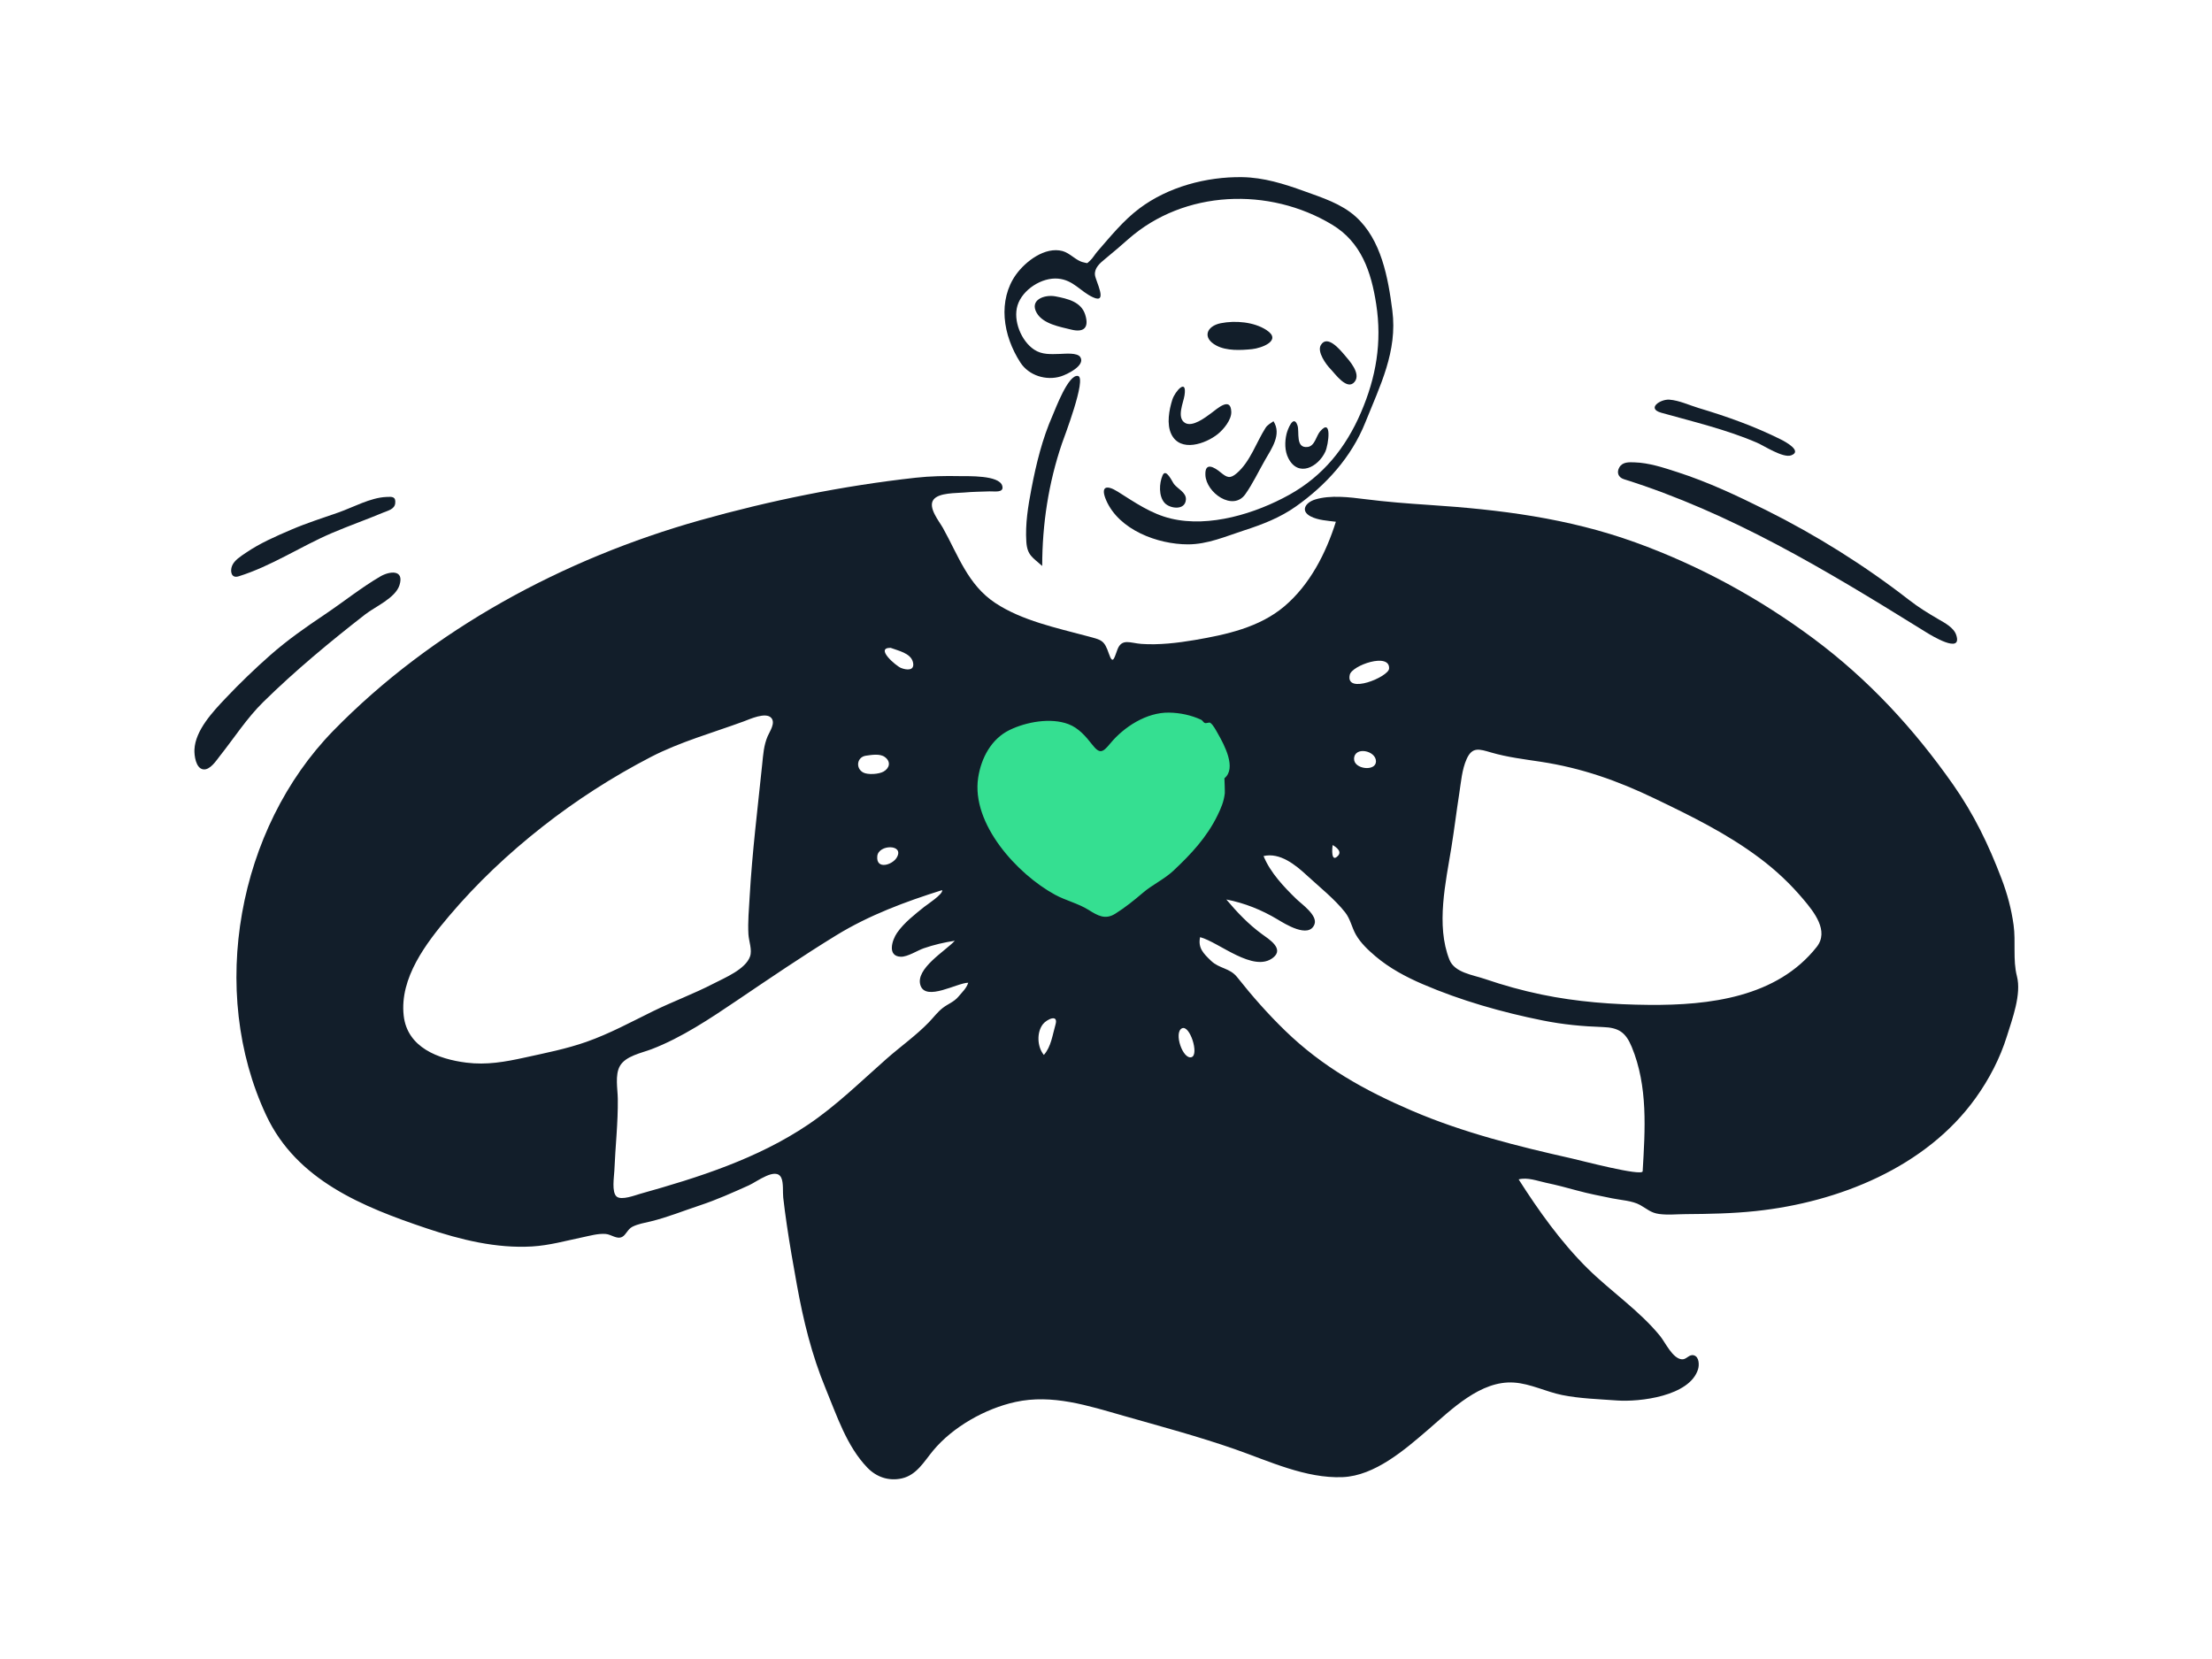 <svg xmlns="http://www.w3.org/2000/svg" viewBox="0 0 1024 768" version="1.1"><g id="react-group-21" stroke="none" stroke-width="1" fill="#FFFFFF00" fill-rule="evenodd"><g id="react-group-22"><rect id="react-rect-24" x="0" y="0" width="1024" height="768"></rect><path d="M448.995,335.473 C439.895,342.07 441.343,355.051 444.083,364.482 C448.117,378.369 456.152,391.224 465.318,402.305 C481.579,421.963 509.184,444.036 534.63,426.778 C557.29,411.408 571.584,380.395 576.518,354.272 C578.043,346.199 580.074,334.17 572.909,328.101 C562.317,319.13 543.632,320.762 530.845,321.917 C522.424,322.677 514.299,325.258 505.977,324.047 C486.642,321.229 465.123,323.781 448.995,335.473" id="react-path-25" fill="#35DF91"></path><g id="react-group-23" transform="translate(90, 82)" fill="#121E2A"><path d="M751.023,356.343 C732.588,379.728 701.246,383.423 673.41,383.194 C656.694,383.055 639.947,381.797 623.559,378.391 C614.725,376.554 605.949,374.121 597.413,371.198 C591.774,369.267 583.38,368.302 580.981,362.26 C574.651,346.32 579.309,326.329 581.915,310.149 C583.241,301.919 584.236,293.64 585.525,285.404 C586.35,280.134 586.745,274.304 588.954,269.374 C591.54,263.599 594.806,264.752 600.275,266.347 C607.81,268.547 615.546,269.461 623.293,270.644 C642.2,273.531 658.695,279.353 675.877,287.605 C692.868,295.763 709.348,303.817 724.503,315.161 C732.181,320.911 738.798,327.151 744.961,334.478 C749.723,340.138 756.83,348.976 751.023,356.343 M670.439,460.212 C670.291,462.73 641.398,455.128 637.597,454.275 C612.65,448.68 587.208,442.307 563.657,432.197 C541.674,422.761 522.305,411.965 505.006,395.2 C496.943,387.385 489.691,379.156 482.751,370.392 C479.272,365.999 474.52,366.509 470.642,362.793 C467.153,359.448 464.477,356.836 465.567,351.836 C474.286,354.133 490.384,368.573 499.421,361.281 C504.573,357.125 497.428,352.783 494.13,350.375 C487.929,345.846 482.627,340.259 477.699,334.395 C486.161,336.036 494.039,339.205 501.404,343.617 C504.676,345.577 515.891,352.684 518.502,345.909 C520.109,341.738 512.504,336.497 510.133,334.189 C504.311,328.524 498.025,321.91 494.934,314.293 C502.577,312.52 509.781,318.427 514.986,323.238 C520.763,328.58 527.845,334.186 532.69,340.341 C535.189,343.515 535.733,347.265 537.685,350.689 C539.882,354.541 543.396,357.843 546.754,360.693 C553.225,366.186 560.793,370.23 568.561,373.575 C586.312,381.217 605.339,386.626 624.26,390.42 C633.543,392.282 642.597,393.139 652.018,393.455 C659.34,393.701 662.58,395.891 665.376,402.637 C672.942,420.893 671.568,440.975 670.439,460.212 M453.157,321.112 C448.924,325.073 443.423,327.558 438.998,331.366 C435.103,334.717 430.612,338.292 426.266,341.002 C421.627,343.894 418.16,341.866 413.983,339.249 C409.079,336.179 403.442,334.934 398.391,332.187 C380.928,322.682 359.563,299.393 362.823,278.009 C364.205,268.946 368.891,260.028 377.4,255.916 C385.127,252.182 396.361,250.109 404.628,253.231 C409.291,254.992 412.628,258.879 415.616,262.701 C419.1,267.156 420.435,266.454 423.983,262.157 C430.332,254.47 440.802,247.726 451.153,247.888 C456.297,247.97 461.407,249.054 466.041,251.189 C466.669,251.479 467.019,252.355 467.649,252.652 C468.423,253.017 469.695,252.258 470.233,252.599 C471.59,253.458 472.944,256.141 473.726,257.503 C476.867,262.966 482.521,273.68 476.823,278.28 C476.819,278.282 477.077,284.504 476.998,285.213 C476.597,288.925 475.313,291.989 473.66,295.384 C468.696,305.581 461.367,313.432 453.157,321.112 M461.598,407.392 C457.588,408.638 453.268,396.07 457.115,394.064 C460.783,392.151 465.229,406.264 461.598,407.392 M398.61,392.365 C397.221,397.112 396.635,402.5 393.238,406.364 C390.128,402.674 389.822,395.865 392.838,392.071 C394.559,389.907 400.129,387.177 398.61,392.365 M526.946,309.184 C526.923,309.304 531.771,311.623 529.406,314.158 C526.174,317.621 526.619,310.881 526.946,309.184 M546.981,270.492 C546.925,275.292 536.763,274.133 536.835,269.305 C536.924,263.363 547.04,265.403 546.981,270.492 M534.85,230.373 C535.856,225.978 553.532,219.864 553.051,227.524 C552.809,231.364 532.717,239.717 534.85,230.373 M353.646,379.417 C351.664,381.799 348.85,382.738 346.475,384.567 C343.984,386.483 342.204,388.969 340.029,391.219 C334.055,397.395 326.864,402.47 320.42,408.144 C308.571,418.573 297.222,429.786 284.085,438.631 C260.61,454.436 233.388,463.081 206.363,470.65 C204.124,471.277 197.675,473.808 195.46,471.923 C193.071,469.89 194.286,462.736 194.396,460.031 C194.844,448.94 196.137,437.718 195.997,426.644 C195.939,422.095 194.607,415.629 196.981,411.467 C199.631,406.819 207.029,405.459 211.606,403.71 C225.516,398.393 238.916,389.425 251.204,381.118 C266.309,370.906 281.565,360.525 297.109,350.993 C312.339,341.654 329.137,335.4 346.125,330.066 C346.912,331.72 338.806,337.042 337.88,337.788 C333.435,341.366 328.6,345.075 325.301,349.798 C322.965,353.142 320.57,360.708 327.019,360.902 C330.146,360.996 334.768,357.972 337.602,356.994 C342.284,355.378 347.109,354.244 352.007,353.506 C347.796,358.142 333.524,366.47 336.121,374.18 C338.64,381.662 353.213,372.931 358.23,372.931 C357.407,375.54 355.34,377.381 353.646,379.417 M181.481,400.3 C172.149,403.582 162.583,405.448 152.95,407.567 C143.77,409.587 135.283,411.109 125.88,409.926 C112.896,408.294 98.528,402.916 96.882,388.163 C94.93,370.683 107.275,354.62 117.876,342.079 C130.776,326.821 145.263,313.18 160.963,300.829 C176.645,288.489 193.571,277.611 211.305,268.427 C224.796,261.44 240.032,257.198 254.297,251.955 C257.011,250.957 264.517,247.452 267.056,250.357 C269.107,252.706 266.315,256.619 265.38,258.8 C263.556,263.052 263.305,267.333 262.834,271.898 C260.731,292.286 258.2,312.668 257.035,333.144 C256.71,338.85 256.139,344.82 256.472,350.53 C256.655,353.693 258.301,357.721 257.205,360.809 C255.098,366.745 245.449,370.675 240.336,373.326 C231.181,378.073 221.487,381.615 212.239,386.155 C202.081,391.142 192.192,396.532 181.481,400.3 M310.913,267.825 C313.475,267.473 317.312,266.775 319.596,268.435 C322.574,270.599 321.793,273.61 319.043,275.18 C316.87,276.421 311.786,276.76 309.64,275.634 C305.984,273.717 306.603,268.418 310.913,267.825 M325.101,315.035 C323.03,318.483 315.465,320.744 316.124,314.31 C316.689,308.801 328.913,308.686 325.101,315.035 M322.292,217.906 C325.62,219.195 331.659,220.298 332.646,224.579 C333.565,228.563 329.789,228.3 327.065,227.203 C324.824,226.303 314.84,217.837 322.292,217.906 M843.687,369.895 C841.743,362.331 843.223,353.958 842.151,346.211 C841.11,338.701 839.238,331.8 836.551,324.723 C830.602,309.055 823.787,294.951 814.144,281.2 C795.982,255.305 774.912,232.496 749.468,213.582 C724.349,194.91 696.534,179.735 667.07,169.1 C635.825,157.821 604.374,153.896 571.425,151.734 C561.586,151.089 551.755,150.324 541.971,149.081 C534.821,148.173 525.857,147.054 518.787,149.244 C514.345,150.621 511.863,154.494 516.702,157.036 C520.133,158.838 524.624,159.054 528.413,159.533 C523.836,174.073 516.389,188.664 504.587,198.676 C493.066,208.451 477.648,211.802 463.107,214.281 C455.221,215.624 446.392,216.664 438.385,216.084 C433.322,215.719 429.372,213.375 427.329,218.589 C425.912,222.212 425.241,226.187 423.372,220.717 C421.162,214.25 420.078,214.291 413.202,212.454 C399.141,208.698 383.022,205.271 370.755,197.147 C358.028,188.719 353.602,175.085 346.497,162.389 C344.74,159.251 339.44,152.9 342.148,149.304 C344.625,146.016 352.679,146.344 356.367,146.001 C360.259,145.639 364.174,145.624 368.079,145.472 C370.341,145.385 374.892,146.312 373.982,142.933 C372.608,137.84 357.897,138.493 354.243,138.41 C347.449,138.258 340.561,138.415 333.802,139.162 C300.284,142.869 266.465,149.723 234.031,158.863 C171.103,176.595 110.157,209.269 64.233,256.341 C20.15,301.526 6.184,376.717 33.285,434.41 C47.368,464.394 77.932,476.711 107.561,486.659 C123.188,491.905 139.737,496.01 156.349,495.02 C164.321,494.544 171.886,492.397 179.661,490.781 C183.051,490.075 186.91,488.95 190.393,489.234 C193.03,489.449 195.562,491.869 198.035,490.583 C199.791,489.67 200.554,487.05 202.699,485.934 C205.274,484.595 208.397,484.111 211.178,483.436 C218.909,481.558 226.396,478.512 233.953,476.015 C241.767,473.432 249.142,470.106 256.64,466.744 C260.426,465.045 269.188,458.141 271.655,463.189 C272.78,465.492 272.301,469.936 272.575,472.352 C273.055,476.578 273.619,480.795 274.235,485.003 C275.593,494.267 277.219,503.493 278.885,512.708 C281.893,529.333 285.768,545.249 292.248,560.889 C297.422,573.376 301.965,587.53 311.572,597.464 C315.766,601.8 321.489,603.751 327.504,602.389 C334.347,600.838 337.753,594.623 341.906,589.598 C351.046,578.539 366.134,570.066 380.067,567.015 C397.129,563.28 413.748,568.743 430.034,573.387 C447.26,578.299 464.797,582.979 481.705,588.883 C497.461,594.386 514.474,602.513 531.562,601.806 C546.463,601.19 560.382,589.062 571.128,579.817 C581.922,570.533 595.417,556.938 610.937,558.033 C618.644,558.575 625.666,562.293 633.173,563.804 C641.414,565.464 650.182,565.699 658.562,566.318 C668.965,567.085 692.237,564.373 696.085,551.859 C696.656,550.002 696.66,546.179 694.208,545.436 C691.953,544.754 690.801,547.39 688.664,547.27 C684.317,547.025 680.921,539.446 678.533,536.511 C668.896,524.666 655.676,515.831 644.862,505.13 C632.651,493.048 622.226,478.409 613.025,463.971 C617.185,462.89 621.673,464.686 625.698,465.539 C630.59,466.575 635.357,467.827 640.178,469.154 C645.49,470.617 650.879,471.623 656.271,472.738 C660.294,473.568 665.634,473.819 669.266,475.837 C672.436,477.599 674.205,479.491 678.141,480.002 C682.143,480.522 686.251,480.084 690.272,480.057 C701.147,479.983 711.998,479.781 722.822,478.632 C761.065,474.569 801.604,458.393 824.601,426.289 C830.856,417.557 835.895,407.884 839.079,397.619 C841.564,389.604 845.849,378.31 843.687,369.895" id="react-path-26"></path><path d="M484.989,0.008 C495.039,0.151 504.46,3.131 513.824,6.519 C522.06,9.498 530.839,12.254 537.498,18.2 C549.476,28.897 552.596,46.608 554.556,61.76 C557.001,80.668 548.865,96.532 542.017,113.638 C535.613,129.637 523.858,142.598 509.886,152.474 C502.566,157.647 494.476,160.77 486.011,163.508 C477.413,166.289 469.086,170.014 459.887,170 C445.918,169.98 428.033,163.345 422.082,149.582 C419.373,143.315 422.011,142.19 427.433,145.596 C435.298,150.537 442.879,155.869 452.07,158.061 C469.894,162.313 491.242,155.726 506.871,147.034 C522.495,138.345 532.983,125.291 539.993,109.038 C547.065,92.64 549.813,76.482 547.086,58.805 C544.775,43.824 540.177,30.14 526.677,22.008 C497.534,4.455 458.269,5.869 432.353,28.681 C428.798,31.808 425.285,34.851 421.623,37.838 C419.294,39.736 416.552,42.013 416.891,45.295 C417.18,48.106 423.173,58.944 415.956,55.615 C410.106,52.915 406.927,47.639 399.84,46.986 C392.297,46.29 383.3,52.084 381.043,59.377 C378.891,66.336 382.729,75.857 388.74,79.848 C392.463,82.32 396.559,81.938 400.786,81.838 C402.884,81.789 408.725,81.107 410.113,83.325 C412.57,87.248 403.903,91.371 401.106,92.238 C394.3,94.35 386.256,91.865 382.344,85.79 C378.367,79.613 375.645,72.465 375.096,65.107 C374.573,58.057 376.173,50.919 380.332,45.131 C384.756,38.974 393.773,32.073 401.857,34.211 C405.366,35.139 408.185,38.765 411.628,39.453 C413.802,39.887 412.887,40.198 414.688,38.587 C415.831,37.565 416.911,35.679 417.966,34.467 C424.033,27.502 430.033,20.068 437.458,14.492 C450.773,4.495 468.47,-0.226 484.989,0.008 Z M448.169,138.113 C449.744,134.421 452.637,141.006 453.492,142.107 C455.185,144.286 459.167,145.98 458.995,149.193 C458.711,154.497 451.482,153.513 449.071,150.746 C446.328,147.596 446.615,141.758 448.169,138.113 Z M499.53,113 C503.43,119.078 498.677,125.638 495.594,131.018 C492.645,136.161 489.907,141.975 486.475,146.811 C480.777,154.839 468.381,146.154 468.013,137.903 C467.731,131.587 472.205,134.336 475.077,136.695 C478.033,139.125 479.433,139.73 482.532,137.076 C488.765,131.735 491.566,122.805 495.875,116.043 C496.73,114.702 498.278,113.896 499.53,113 Z M510.648,114.954 C511.654,117.894 509.544,125.682 515.409,124.903 C518.65,124.473 519.342,119.823 521.046,117.793 C526.775,110.97 525.018,123.875 523.521,127.105 C520.221,134.223 510.985,139.128 506.404,130.097 C504.701,126.738 504.708,122.498 505.574,118.887 C506.045,116.92 508.792,109.526 510.648,114.954 Z M458.347,101.034 C457.828,104.463 454.604,111.296 458.54,113.749 C462.003,115.909 468.034,111.219 470.701,109.261 C473.471,107.226 479.751,101.389 479.997,108.653 C480.123,112.356 476.416,116.799 473.771,118.932 C468.128,123.481 456.403,127.562 452.244,118.999 C449.979,114.334 451.218,107.694 452.716,102.993 C453.93,99.183 459.601,92.75 458.347,101.034 Z M532.36,82.258 C534.656,84.925 540.1,90.899 537.14,94.697 C533.68,99.136 528.058,90.992 525.841,88.725 C523.844,86.683 519.643,80.868 521.434,77.783 C524.4,72.679 530.343,79.917 532.36,82.258 Z M496.265,70.775 C503.771,75.665 493.902,79.186 489.627,79.624 C484.452,80.152 477.836,80.502 473.083,77.963 C466.346,74.364 468.592,68.927 475.122,67.625 C481.817,66.292 490.44,66.979 496.265,70.775 Z M398.68,55.208 C404.2,56.282 410.505,57.679 412.385,63.698 C414.327,69.917 411.537,71.981 405.899,70.581 C400.682,69.285 392.89,67.981 389.941,62.885 C386.417,56.797 393.562,54.213 398.68,55.208 Z" id="react-path-27"></path><path d="M94.947,188.85 C93.094,194.833 83.718,198.8 79.043,202.437 C62.688,215.16 46.707,228.407 31.922,242.927 C24.248,250.464 18.439,259.581 11.784,267.963 C10.161,270.008 7.284,274.591 4.1,274.16 C0.606,273.69 -0.101,267.672 0.011,265.044 C0.392,256.082 8.577,247.427 14.414,241.256 C20.98,234.317 28,227.555 35.169,221.237 C43.063,214.281 51.628,208.302 60.357,202.449 C68.928,196.701 77.146,190.06 86.06,184.854 C90.259,182.402 97.232,181.469 94.947,188.85 Z M666.622,132.036 C673.449,132.251 680.11,134.49 686.548,136.569 C700.71,141.142 714.197,147.486 727.497,154.117 C750.815,165.739 773.254,179.801 793.823,195.79 C798.122,199.131 802.53,201.839 807.206,204.571 C810.198,206.322 814.465,208.457 815.618,212.025 C818.546,221.093 803.765,211.991 801.668,210.689 L798.717,208.86 C754.953,181.736 711.241,155.383 661.738,139.828 C659.101,139 658.281,136.647 659.664,134.316 C661.164,131.789 664.086,131.956 666.622,132.036 Z M92.955,151.015 C92.638,153.776 89.511,154.404 87.402,155.29 C79.532,158.596 71.465,161.415 63.616,164.776 C49.049,171.013 35.671,180.064 20.466,184.798 C16.991,185.881 16.479,182.374 17.409,179.988 C18.445,177.325 21.557,175.455 23.808,173.914 C30.3,169.466 37.664,166.269 44.874,163.179 C52.022,160.114 59.382,157.795 66.711,155.226 C73.522,152.837 81.428,148.392 88.743,148.063 L89.062,148.048 C91.39,147.93 93.324,147.773 92.955,151.015 Z M679.047,109.07 C672.088,107.112 678.663,102.706 682.799,103.016 C687.413,103.361 691.873,105.54 696.249,106.854 C709.627,110.871 722.028,115.264 734.527,121.499 C736.391,122.43 744.602,126.843 739.17,128.797 C735.406,130.151 726.614,124.342 723.382,122.948 C709.179,116.824 693.917,113.251 679.047,109.07 Z" id="react-path-28"></path><path d="M401.608,123.331 C402.478,120.779 413.238,92.877 409.026,92.036 C404.565,91.143 398.602,107.332 397.309,110.257 C392.529,121.059 389.699,132.649 387.482,144.236 C385.937,152.304 384.58,160.569 385.121,168.817 C385.537,175.156 388.155,176.116 392.469,180 C392.469,160.746 395.395,141.555 401.608,123.331" id="react-path-29"></path></g></g></g></svg>